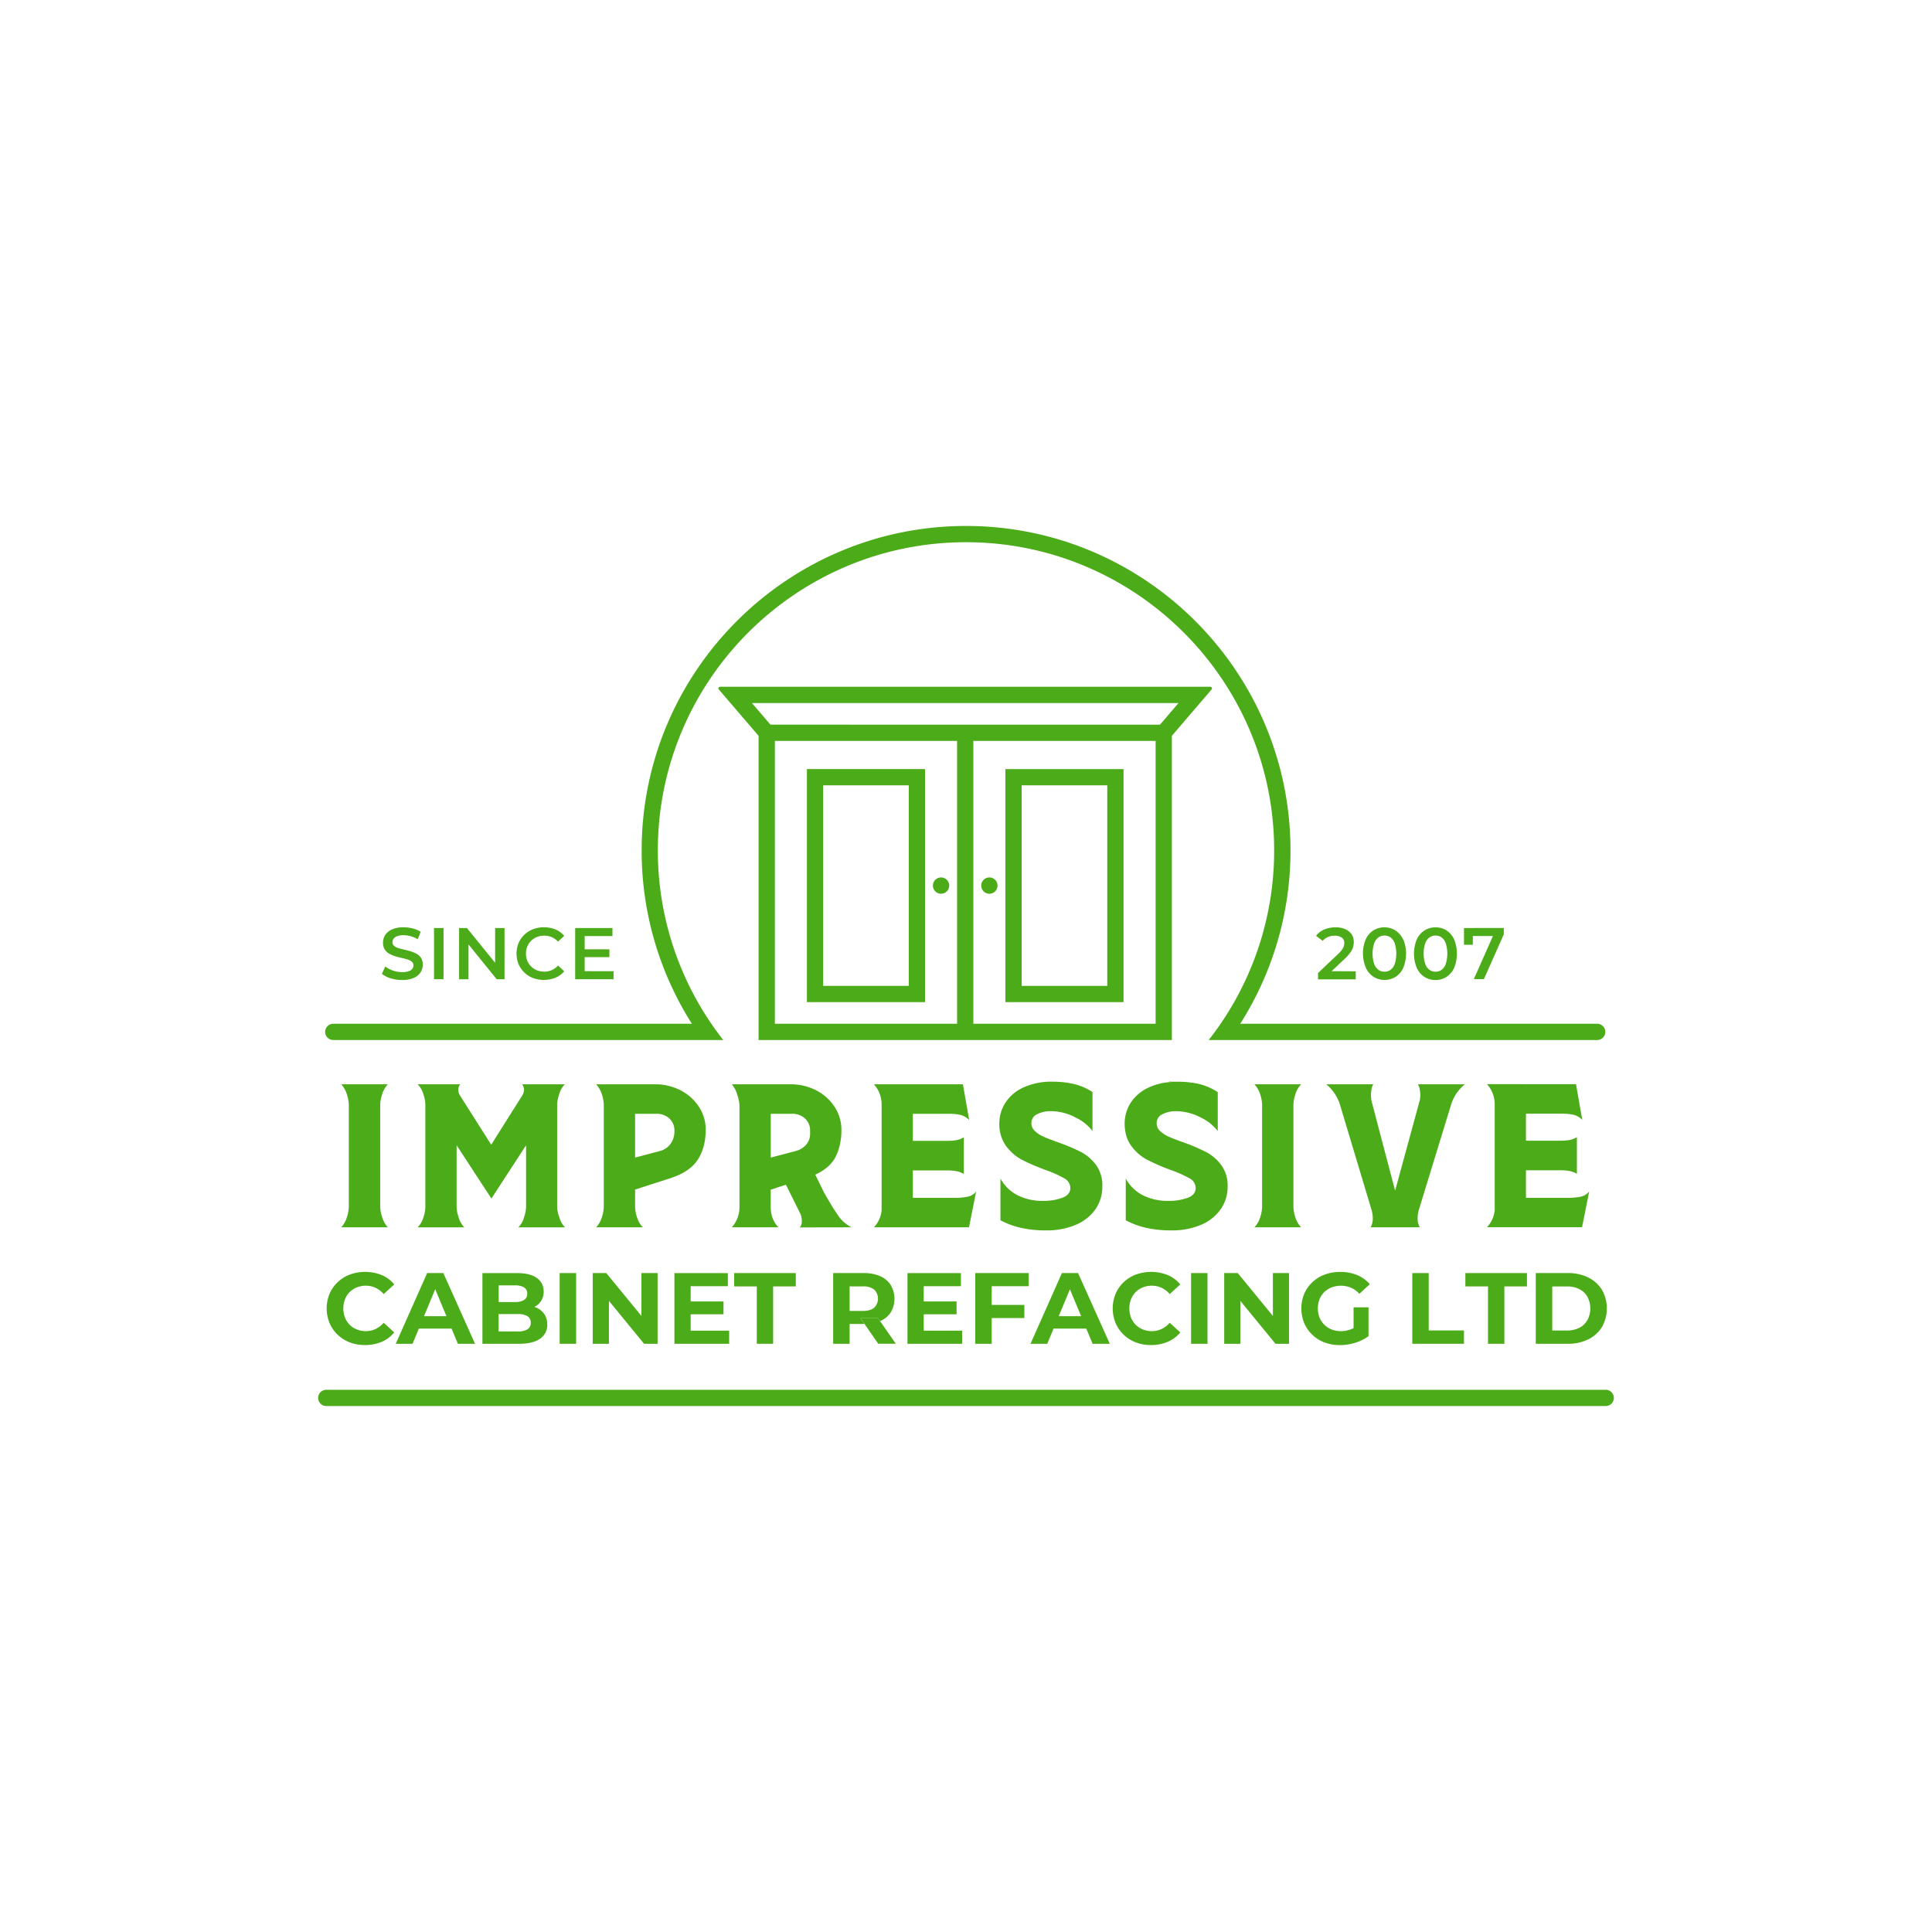 <svg id="Layer_1" data-name="Layer 1" xmlns="http://www.w3.org/2000/svg" viewBox="0 0 1000 1000"><defs><style>.cls-1{fill:#4cab19;}</style></defs><path class="cls-1" d="M626.5,355.48H372.72a.85.85,0,0,0-.66,1.39l20.59,24V538.31H606.56V380.85l20.57-24A.84.84,0,0,0,626.5,355.48ZM495.39,529.89H401.07V383.5h94.32Zm102.76,0H503.8V383.5h94.35Zm2.27-154.81H398.79l-9.61-11.19H610Z"/><path class="cls-1" d="M417.66,398.07V518.7H478.8V398.07Zm52.72,112.22H426.07V406.48h44.31Z"/><path class="cls-1" d="M520.4,398.07V518.7h61.14V398.07Zm52.72,112.22H528.81V406.48h44.31Z"/><circle class="cls-1" cx="512.1" cy="458.38" r="4.23"/><circle class="cls-1" cx="487.09" cy="458.38" r="4.23"/><path class="cls-1" d="M605.3,559.84h4.31a41.79,41.79,0,0,0-4.56.23C605.13,560,605.22,559.93,605.3,559.84Z"/><path class="cls-1" d="M830.9,534.1a4.21,4.21,0,0,1-4.2,4.21H625.62a158.6,158.6,0,0,0,33.88-98.16c0-87.93-71.55-159.5-159.5-159.5s-159.5,71.57-159.5,159.5a158.67,158.67,0,0,0,33.86,98.16H172.5a4.21,4.21,0,0,1,0-8.42H358.12a166.89,166.89,0,0,1-26-89.74c0-92.58,75.34-167.91,167.92-167.91s167.91,75.33,167.91,167.91a166.89,166.89,0,0,1-26,89.74H826.7A4.2,4.2,0,0,1,830.9,534.1Z"/><path class="cls-1" d="M194.41,687.88a11.58,11.58,0,0,1-5,1.11,12.12,12.12,0,0,1-4.69-.86,11.23,11.23,0,0,1-3.73-2.42,10.88,10.88,0,0,1-2.42-3.72,13.55,13.55,0,0,1,0-9.5,10.93,10.93,0,0,1,2.42-3.73,11.23,11.23,0,0,1,3.73-2.42,12.31,12.31,0,0,1,4.69-.86,11.57,11.57,0,0,1,5,1.1,12.31,12.31,0,0,1,4.17,3.23l5.49-5a17.09,17.09,0,0,0-6.48-4.84,23.29,23.29,0,0,0-16.51-.25,18.43,18.43,0,0,0-6.31,3.95,17.75,17.75,0,0,0-4.19,6,20,20,0,0,0,0,15.14,18.17,18.17,0,0,0,4.15,6,18.77,18.77,0,0,0,6.31,4,21.94,21.94,0,0,0,7.86,1.39,21.69,21.69,0,0,0,8.69-1.69,17.12,17.12,0,0,0,6.48-4.85l-5.49-5A12.87,12.87,0,0,1,194.41,687.88Z"/><path class="cls-1" d="M229.47,658.94H221.1l-16.26,36.6h8.69l3.26-7.85,2.67-6.43,5.81-14,5.8,14,2.67,6.43,3.26,7.85h8.88Zm4.65,22.32H215.19l-2.14,6.43h23.26Z"/><path class="cls-1" d="M281.73,680.16a9.47,9.47,0,0,0-4.14-3.34,7.74,7.74,0,0,0-1-.36,8.62,8.62,0,0,0,4.82-8,8.23,8.23,0,0,0-3.47-6.9c-2.31-1.75-5.78-2.61-10.37-2.61H249.7v36.6h18.91q7.23,0,10.94-2.65a8.47,8.47,0,0,0,3.7-7.34A9.28,9.28,0,0,0,281.73,680.16Zm-23.61-14.85h8.41a8.79,8.79,0,0,1,4.73,1.06,3.54,3.54,0,0,1,1.64,3.23,3.61,3.61,0,0,1-1.64,3.26,8.6,8.6,0,0,1-4.73,1.08h-8.41ZM273,688.05a9.26,9.26,0,0,1-5,1.11h-9.92v-9H268a9.28,9.28,0,0,1,5,1.09,3.8,3.8,0,0,1,1.72,3.45A3.71,3.71,0,0,1,273,688.05Z"/><path class="cls-1" d="M289.68,658.94v36.6h8.52v-36.6Z"/><path class="cls-1" d="M332,658.94v22.19l-18.19-22.19h-7v36.6h8.37V673.33l18.19,22.21h7v-36.6Z"/><path class="cls-1" d="M357.49,688.74v-23h19.24v-6.79H349.08v36.6h28.33v-6.8Zm-.63-15.12v6.65h17.62v-6.65Z"/><path class="cls-1" d="M380,658.94v6.9h11.72v29.7h8.45v-29.7H411.9v-6.9Z"/><path class="cls-1" d="M455.49,683.76l-1.05-1.5h-9.08l2.1,3,7.09,10.25h9.11Zm-1.05-1.5h-9.08l2.1,3a20.63,20.63,0,0,0,8-1.53Z"/><path class="cls-1" d="M461.05,665.1a12.62,12.62,0,0,0-5.49-4.56,20.53,20.53,0,0,0-8.48-1.6H431.25v36.6h8.51V685.29h7.7l-2.1-3h9.08l1.05,1.5.07,0a12.33,12.33,0,0,0,5.49-4.48,14,14,0,0,0,0-14.16Zm-8.58,11.76c-1.33,1.14-3.28,1.68-5.85,1.68h-6.86v-12.7h6.86a9,9,0,0,1,5.85,1.64,6.57,6.57,0,0,1,0,9.38Z"/><path class="cls-1" d="M478.12,688.74v-23h19.25v-6.79H469.71v36.6H498v-6.8Zm-.61-15.12v6.65h17.61v-6.65Z"/><path class="cls-1" d="M504.79,658.94v36.6h8.52V665.73h19.14v-6.79Zm7.85,16.47v6.79H530.2v-6.79Z"/><path class="cls-1" d="M558,658.94h-8.35l-16.26,36.6h8.67l3.26-7.85,2.67-6.43,5.8-13.93,5.81,13.93,2.67,6.43,3.26,7.85h8.9Zm4.65,22.32H543.74l-2.14,6.43h23.26Z"/><path class="cls-1" d="M601.26,687.88a11.59,11.59,0,0,1-5,1.11,12.26,12.26,0,0,1-4.71-.86,11.1,11.1,0,0,1-3.7-2.42,11.23,11.23,0,0,1-2.44-3.72,13.55,13.55,0,0,1,0-9.5,11.28,11.28,0,0,1,2.44-3.73,11.1,11.1,0,0,1,3.7-2.42,12.45,12.45,0,0,1,4.71-.86,11.58,11.58,0,0,1,5,1.1,12.31,12.31,0,0,1,4.17,3.23l5.49-5a17,17,0,0,0-6.5-4.84,23.23,23.23,0,0,0-16.49-.25,18.71,18.71,0,0,0-6.33,3.95,18,18,0,0,0-4.17,6,20,20,0,0,0,0,15.14,18.17,18.17,0,0,0,4.15,6,18.67,18.67,0,0,0,6.31,4,21.94,21.94,0,0,0,7.86,1.39,21.53,21.53,0,0,0,8.67-1.69,17,17,0,0,0,6.5-4.85l-5.49-5A12.87,12.87,0,0,1,601.26,687.88Z"/><path class="cls-1" d="M616.51,658.94v36.6H625v-36.6Z"/><path class="cls-1" d="M658.85,658.94v22.21l-18.2-22.21h-7v36.6H642V673.33l18.19,22.21h7v-36.6Z"/><path class="cls-1" d="M700.61,687.4a10.13,10.13,0,0,1-1.7.75A14.31,14.31,0,0,1,694,689a12.61,12.61,0,0,1-4.79-.88,11.4,11.4,0,0,1-3.77-2.46,11.17,11.17,0,0,1-2.46-3.74,13.33,13.33,0,0,1,0-9.42,11.33,11.33,0,0,1,2.46-3.73,11.49,11.49,0,0,1,3.79-2.42,13.83,13.83,0,0,1,10,.15,13.38,13.38,0,0,1,4.39,3.18l5.39-5a17.6,17.6,0,0,0-6.57-4.71,22.69,22.69,0,0,0-8.74-1.62,22.39,22.39,0,0,0-8.06,1.39,18.69,18.69,0,0,0-6.37,3.95,17.52,17.52,0,0,0-4.21,6,20,20,0,0,0,0,15.14,18.17,18.17,0,0,0,4.15,6,18.56,18.56,0,0,0,6.33,4,22.5,22.5,0,0,0,8,1.39,27.31,27.31,0,0,0,7.84-1.18,22.59,22.59,0,0,0,7-3.47l-4.81-6.12A15.1,15.1,0,0,1,700.61,687.4Zm0-10.73V690.4l7.74,1.12V676.67Z"/><path class="cls-1" d="M739.5,688.64v-29.7H731v36.6h26.75v-6.9Z"/><path class="cls-1" d="M758.47,658.94v6.9h11.72v29.7h8.47v-29.7h11.69v-6.9Z"/><path class="cls-1" d="M829.16,667.58a17.5,17.5,0,0,0-7.11-6.37,23.36,23.36,0,0,0-10.52-2.27H794.92v36.6h16.61a23.23,23.23,0,0,0,10.52-2.28,17.36,17.36,0,0,0,7.11-6.37,19.62,19.62,0,0,0,0-19.31Zm-7.51,15.69a10.05,10.05,0,0,1-4.19,4,13.7,13.7,0,0,1-6.35,1.39h-7.67v-22.8h7.67a13.58,13.58,0,0,1,6.35,1.39,10,10,0,0,1,4.19,3.95,13,13,0,0,1,0,12.09Z"/><path class="cls-1" d="M196.79,624.62V571.87a18,18,0,0,1,.93-5.21,13.31,13.31,0,0,1,3-5.43H176.62a13.69,13.69,0,0,1,3,5.43,19.08,19.08,0,0,1,.93,5.21v52.75a19.08,19.08,0,0,1-.93,5.21,13.69,13.69,0,0,1-3,5.43h24.14a13.31,13.31,0,0,1-3-5.43A18,18,0,0,1,196.79,624.62Z"/><path class="cls-1" d="M288.38,625V571.51a19.06,19.06,0,0,1,1.07-5.15,11.63,11.63,0,0,1,2.91-5.13H270.25a5,5,0,0,1,1,2.78,6.82,6.82,0,0,1-.92,3L254.25,592.5,238,566.89a6.31,6.31,0,0,1-.82-2.88,5,5,0,0,1,1-2.78h-22a11.83,11.83,0,0,1,2.92,5,17.32,17.32,0,0,1,1.05,5.27V625a17.32,17.32,0,0,1-1.05,5.27,11.83,11.83,0,0,1-2.92,5h24.14a12.1,12.1,0,0,1-2.9-5.09,18.16,18.16,0,0,1-1.07-5.19v-32.2l18,27.57,17.94-27.57V625a19.4,19.4,0,0,1-1.05,5.13,11.91,11.91,0,0,1-2.93,5.15h24.15a11.7,11.7,0,0,1-2.91-5.09A18.52,18.52,0,0,1,288.38,625Z"/><path class="cls-1" d="M361.88,573.07a24.78,24.78,0,0,0-9.38-8.6,28.54,28.54,0,0,0-13.69-3.24H308.55a13.69,13.69,0,0,1,3.05,5.43,19,19,0,0,1,.92,5.21v52.75a19,19,0,0,1-.92,5.21,13.69,13.69,0,0,1-3.05,5.43h24.14a13.69,13.69,0,0,1-3.05-5.43,19,19,0,0,1-.92-5.21v-8.9l18.59-6q9.81-3.23,13.88-9.53t4.08-15.35v-.28A21.16,21.16,0,0,0,361.88,573.07Zm-12.8,12.77a11,11,0,0,1-1.85,6,9.86,9.86,0,0,1-5.93,4l-12.58,3.32V576.5h10.91a9.69,9.69,0,0,1,6.8,2.4,8.35,8.35,0,0,1,2.65,6.47Z"/><path class="cls-1" d="M505.25,616.75l-3.7,18.51H452.32a14.85,14.85,0,0,0,4-8.79v-54.6a15.44,15.44,0,0,0-4-10.64H498.4l3.24,18.51a9.35,9.35,0,0,0-4.55-2.67,27,27,0,0,0-6.09-.57H472.49v14h17.58a31.52,31.52,0,0,0,4.67-.31,11.25,11.25,0,0,0,4.12-1.54v19a11.54,11.54,0,0,0-4.12-1.51,27.46,27.46,0,0,0-4.48-.34H472.49V620h21.74a32.17,32.17,0,0,0,6.52-.57A7.54,7.54,0,0,0,505.25,616.75Z"/><path class="cls-1" d="M570.56,614A20.35,20.35,0,0,1,567,625.9,23.6,23.6,0,0,1,556.74,634a38.84,38.84,0,0,1-15.5,2.86q-13.69,0-23.41-5.26V610a21.16,21.16,0,0,0,8.65,8.56,28.3,28.3,0,0,0,13.56,3,27.74,27.74,0,0,0,9.8-1.58q4.17-1.57,4.17-5.09a5.73,5.73,0,0,0-3.16-5,61.55,61.55,0,0,0-9.88-4.39c-1.37-.51-2.65-1-3.87-1.52a82.92,82.92,0,0,1-8.27-3.76,22.37,22.37,0,0,1-3.74-2.5,25.79,25.79,0,0,1-4.4-4.61,19.2,19.2,0,0,1-3.43-11.67,19.58,19.58,0,0,1,3.2-10.77,21.73,21.73,0,0,1,9.4-7.86,34.74,34.74,0,0,1,14.89-2.93q12.87,0,20.72,5.39v20.14a24.07,24.07,0,0,0-8.5-6.87,28.1,28.1,0,0,0-10.64-3.28,17.32,17.32,0,0,0-2.23-.11,15.37,15.37,0,0,0-7.36,1.58,5,5,0,0,0-2.9,4.62,5.48,5.48,0,0,0,1.74,4,15.22,15.22,0,0,0,4.4,2.93c1.76.79,4.22,1.74,7.36,2.86l2,.73a93.66,93.66,0,0,1,9.84,4.23c.44.23.88.46,1.3.71a23.38,23.38,0,0,1,6.71,6A17.76,17.76,0,0,1,570.56,614Z"/><path class="cls-1" d="M635.42,614a20.22,20.22,0,0,1-3.62,11.92A23.32,23.32,0,0,1,621.58,634a38.7,38.7,0,0,1-15.5,2.86q-13.7,0-23.39-5.26V610a20.93,20.93,0,0,0,8.65,8.56,28.27,28.27,0,0,0,13.54,3A27.74,27.74,0,0,0,614.7,620q4.17-1.57,4.17-5.09a5.73,5.73,0,0,0-3.16-5,62.79,62.79,0,0,0-9.9-4.39,104.85,104.85,0,0,1-12.12-5.28,24,24,0,0,1-8.14-7.11,16.77,16.77,0,0,1-2.94-6.75,24.07,24.07,0,0,1-.49-4.92,18.65,18.65,0,0,1,.64-4.92,19.08,19.08,0,0,1,2.56-5.85,21.79,21.79,0,0,1,9.38-7.86,31.47,31.47,0,0,1,10.35-2.7,41.79,41.79,0,0,1,4.56-.23,49.35,49.35,0,0,1,7.51.53h0a30.86,30.86,0,0,1,13.19,4.86v20.14a24.33,24.33,0,0,0-8.52-6.87,28,28,0,0,0-10.64-3.28,16.75,16.75,0,0,0-2.21-.11,15.31,15.31,0,0,0-7.36,1.58,5,5,0,0,0-2.9,4.62,5.37,5.37,0,0,0,1.74,4,15.22,15.22,0,0,0,4.4,2.93c1.76.79,4.2,1.74,7.36,2.86a101.74,101.74,0,0,1,11.84,5,23.14,23.14,0,0,1,8,6.75A17.77,17.77,0,0,1,635.42,614Z"/><path class="cls-1" d="M669.47,624.62V571.87a19,19,0,0,1,.92-5.21,13.69,13.69,0,0,1,3.05-5.43H649.3a13.69,13.69,0,0,1,3.05,5.43,19,19,0,0,1,.92,5.21v52.75a19,19,0,0,1-.92,5.21,13.69,13.69,0,0,1-3.05,5.43h24.14a13.69,13.69,0,0,1-3.05-5.43A19,19,0,0,1,669.47,624.62Z"/><path class="cls-1" d="M733.86,561.23a6.65,6.65,0,0,1,.93,2.31,15.71,15.71,0,0,1,.36,3.35,21.19,21.19,0,0,1-.19,2.31l-12.85,47.09-12.22-46.46a15.11,15.11,0,0,1-.27-3.05,16.45,16.45,0,0,1,.31-3.28,6.61,6.61,0,0,1,.88-2.27H686.48a22.5,22.5,0,0,1,6.86,9.82l16.55,55.12a15.42,15.42,0,0,1,.65,4.36,9.22,9.22,0,0,1-1.11,4.73h25.44a9.22,9.22,0,0,1-1.11-4.73,15.42,15.42,0,0,1,.65-4.36l16.47-53.73a22.08,22.08,0,0,1,7.32-11.21Z"/><path class="cls-1" d="M818.09,619.42a32.38,32.38,0,0,1-6.52.57H789.83V605.73H807.6a27.46,27.46,0,0,1,4.48.34,11.54,11.54,0,0,1,4.12,1.51v-19a11.25,11.25,0,0,1-4.12,1.54,31.42,31.42,0,0,1-4.67.31H789.83v-14h18.51a27.11,27.11,0,0,1,6.1.57,9.45,9.45,0,0,1,4.54,2.67l-3.24-18.51H769.66a15.44,15.44,0,0,1,4,10.64v54.6a15,15,0,0,1-4,8.79h49.21l3.7-18.51A7.5,7.5,0,0,1,818.09,619.42Z"/><path class="cls-1" d="M218,495.93a6.58,6.58,0,0,0-2.25-2.17,17,17,0,0,0-3.07-1.32c-1.12-.34-2.23-.63-3.37-.89s-2.16-.5-3.09-.8A5.8,5.8,0,0,1,204,489.6a2.44,2.44,0,0,1-.86-1.94,3.15,3.15,0,0,1,.59-1.81,4.21,4.21,0,0,1,1.87-1.3,9.13,9.13,0,0,1,3.3-.48,14.18,14.18,0,0,1,7.3,2.08l1.56-3.83a13.37,13.37,0,0,0-4.08-1.74,19.26,19.26,0,0,0-4.74-.61,14.13,14.13,0,0,0-6,1.09,7.87,7.87,0,0,0-3.53,2.86,7.28,7.28,0,0,0-1.16,4,6.4,6.4,0,0,0,.86,3.47,6.46,6.46,0,0,0,2.25,2.19,14.91,14.91,0,0,0,3.09,1.33c1.12.35,2.23.65,3.37.9s2.14.51,3.07.8a6.37,6.37,0,0,1,2.25,1.16,2.48,2.48,0,0,1,.86,1.95,2.88,2.88,0,0,1-.61,1.77,4.09,4.09,0,0,1-1.89,1.22,10.14,10.14,0,0,1-3.37.46,14,14,0,0,1-4.81-.84,13.63,13.63,0,0,1-3.93-2.08l-1.71,3.83a13.75,13.75,0,0,0,4.52,2.29,19.85,19.85,0,0,0,5.93.88,14.78,14.78,0,0,0,6-1.07,7.92,7.92,0,0,0,3.55-2.88,7.16,7.16,0,0,0,1.14-3.91A6.3,6.3,0,0,0,218,495.93Z"/><path class="cls-1" d="M224.65,480.34v26.5h4.92v-26.5Z"/><path class="cls-1" d="M256.28,480.34v18l-14.6-18h-4.06v26.5h4.88v-18l14.58,18h4.06v-26.5Z"/><path class="cls-1" d="M285.59,502.13a9.26,9.26,0,0,1-3.82.78,10.54,10.54,0,0,1-3.81-.67,9.14,9.14,0,0,1-3-1.94,8.89,8.89,0,0,1-2-2.94,9.46,9.46,0,0,1-.72-3.77,9.34,9.34,0,0,1,.72-3.74,8.6,8.6,0,0,1,2-2.94,8.27,8.27,0,0,1,3-1.94,10.13,10.13,0,0,1,3.81-.67,9.75,9.75,0,0,1,3.82.75,10.06,10.06,0,0,1,3.24,2.34l3.2-3a12,12,0,0,0-4.54-3.32,15.56,15.56,0,0,0-5.95-1.11,15.33,15.33,0,0,0-5.64,1,13.28,13.28,0,0,0-4.5,2.87,13.06,13.06,0,0,0-3,4.31,14.64,14.64,0,0,0,0,10.89,13.37,13.37,0,0,0,7.47,7.19,16.5,16.5,0,0,0,11.63-.14,12.23,12.23,0,0,0,4.54-3.33l-3.2-3A9.4,9.4,0,0,1,285.59,502.13Z"/><path class="cls-1" d="M302.63,502.68V484.51H317v-4.17H297.71v26.5h19.87v-4.16Zm-.38-11.32v4.06h13.17v-4.06Z"/><path class="cls-1" d="M689.22,502.68l7.1-6.69a19.32,19.32,0,0,0,2.76-3.17,9.37,9.37,0,0,0,1.3-2.68,10.91,10.91,0,0,0,.34-2.6,7,7,0,0,0-1.18-4,7.58,7.58,0,0,0-3.28-2.63,12.64,12.64,0,0,0-5-.92,14.63,14.63,0,0,0-5.89,1.15,10.3,10.3,0,0,0-4.19,3.24l3.45,2.61a7.28,7.28,0,0,1,2.71-2,8.4,8.4,0,0,1,3.45-.67,6.16,6.16,0,0,1,3.75,1,3.43,3.43,0,0,1,1.26,2.82,6.12,6.12,0,0,1-.23,1.54,6.36,6.36,0,0,1-.87,1.76,14.36,14.36,0,0,1-1.93,2.19l-10.56,10v3.28h19.52v-4.16Z"/><path class="cls-1" d="M726.21,486.19a11,11,0,0,0-4-4.63,10.87,10.87,0,0,0-11.32,0,10.89,10.89,0,0,0-4,4.63A19.27,19.27,0,0,0,707,501a10.86,10.86,0,0,0,4,4.64,10.93,10.93,0,0,0,11.32,0,10.93,10.93,0,0,0,4-4.64,19.63,19.63,0,0,0,0-14.81Zm-4.27,12.66a6.63,6.63,0,0,1-2.15,3.09,5.13,5.13,0,0,1-3.17,1,5.24,5.24,0,0,1-3.2-1,6.76,6.76,0,0,1-2.19-3.09,17.87,17.87,0,0,1,0-10.51,6.85,6.85,0,0,1,2.19-3.1,5.42,5.42,0,0,1,3.2-1,5.3,5.3,0,0,1,3.17,1,6.72,6.72,0,0,1,2.15,3.1,18.09,18.09,0,0,1,0,10.51Z"/><path class="cls-1" d="M752.65,486.19a11,11,0,0,0-4-4.63A10.15,10.15,0,0,0,743,480a10.27,10.27,0,0,0-5.67,1.59,10.91,10.91,0,0,0-4,4.63,19.63,19.63,0,0,0,0,14.81,10.88,10.88,0,0,0,4,4.64,10.35,10.35,0,0,0,5.67,1.58,10.22,10.22,0,0,0,5.64-1.58,11,11,0,0,0,4-4.64,19.63,19.63,0,0,0,0-14.81Zm-4.3,12.66a6.28,6.28,0,0,1-2.14,3.09,5.12,5.12,0,0,1-3.18,1,5.25,5.25,0,0,1-3.19-1,6.52,6.52,0,0,1-2.17-3.09,17.66,17.66,0,0,1,0-10.51,6.6,6.6,0,0,1,2.17-3.1,5.43,5.43,0,0,1,3.19-1,5.29,5.29,0,0,1,3.18,1,6.36,6.36,0,0,1,2.14,3.1,18.09,18.09,0,0,1,0,10.51Z"/><path class="cls-1" d="M757.76,480.34V489h4.58v-4.52h10.41l-9.9,22.33h5.21l10.31-23.19v-3.31Z"/><path class="cls-1" d="M830.91,727.76H169.09a4.21,4.21,0,1,1,0-8.41H830.91a4.21,4.21,0,1,1,0,8.41Z"/><path class="cls-1" d="M440.75,635.26a18.82,18.82,0,0,1-7.25-6.58c-2.13-3.07-4.48-7-7.09-11.65L422,608c5.2-2.42,8.73-5.57,10.64-9.48a25.84,25.84,0,0,0,1.5-3.85,31.48,31.48,0,0,0,1.36-8.6c0-.4,0-.8,0-1.2v-.28a21.24,21.24,0,0,0-3.38-11.48,24.85,24.85,0,0,0-9.38-8.6A28.59,28.59,0,0,0,409,561.23H378.77a13.53,13.53,0,0,1,2.86,5.51,20.23,20.23,0,0,1,1.12,5.13v52.75a15.45,15.45,0,0,1-4,10.64h24.15a15,15,0,0,1-3.09-5,16.89,16.89,0,0,1-.89-5.59v-8.9l7.87-2.58,7.67,15.45a9.86,9.86,0,0,1,.55,3.52,4.11,4.11,0,0,1-1.09,3.15Zm-29.23-39.41-12.58,3.32V576.5h10.92a9.68,9.68,0,0,1,6.79,2.4,8.32,8.32,0,0,1,2.65,6.47v1.39a6,6,0,0,1,0,.61,8.58,8.58,0,0,1-1.94,5A10.77,10.77,0,0,1,411.52,595.85Z"/></svg>